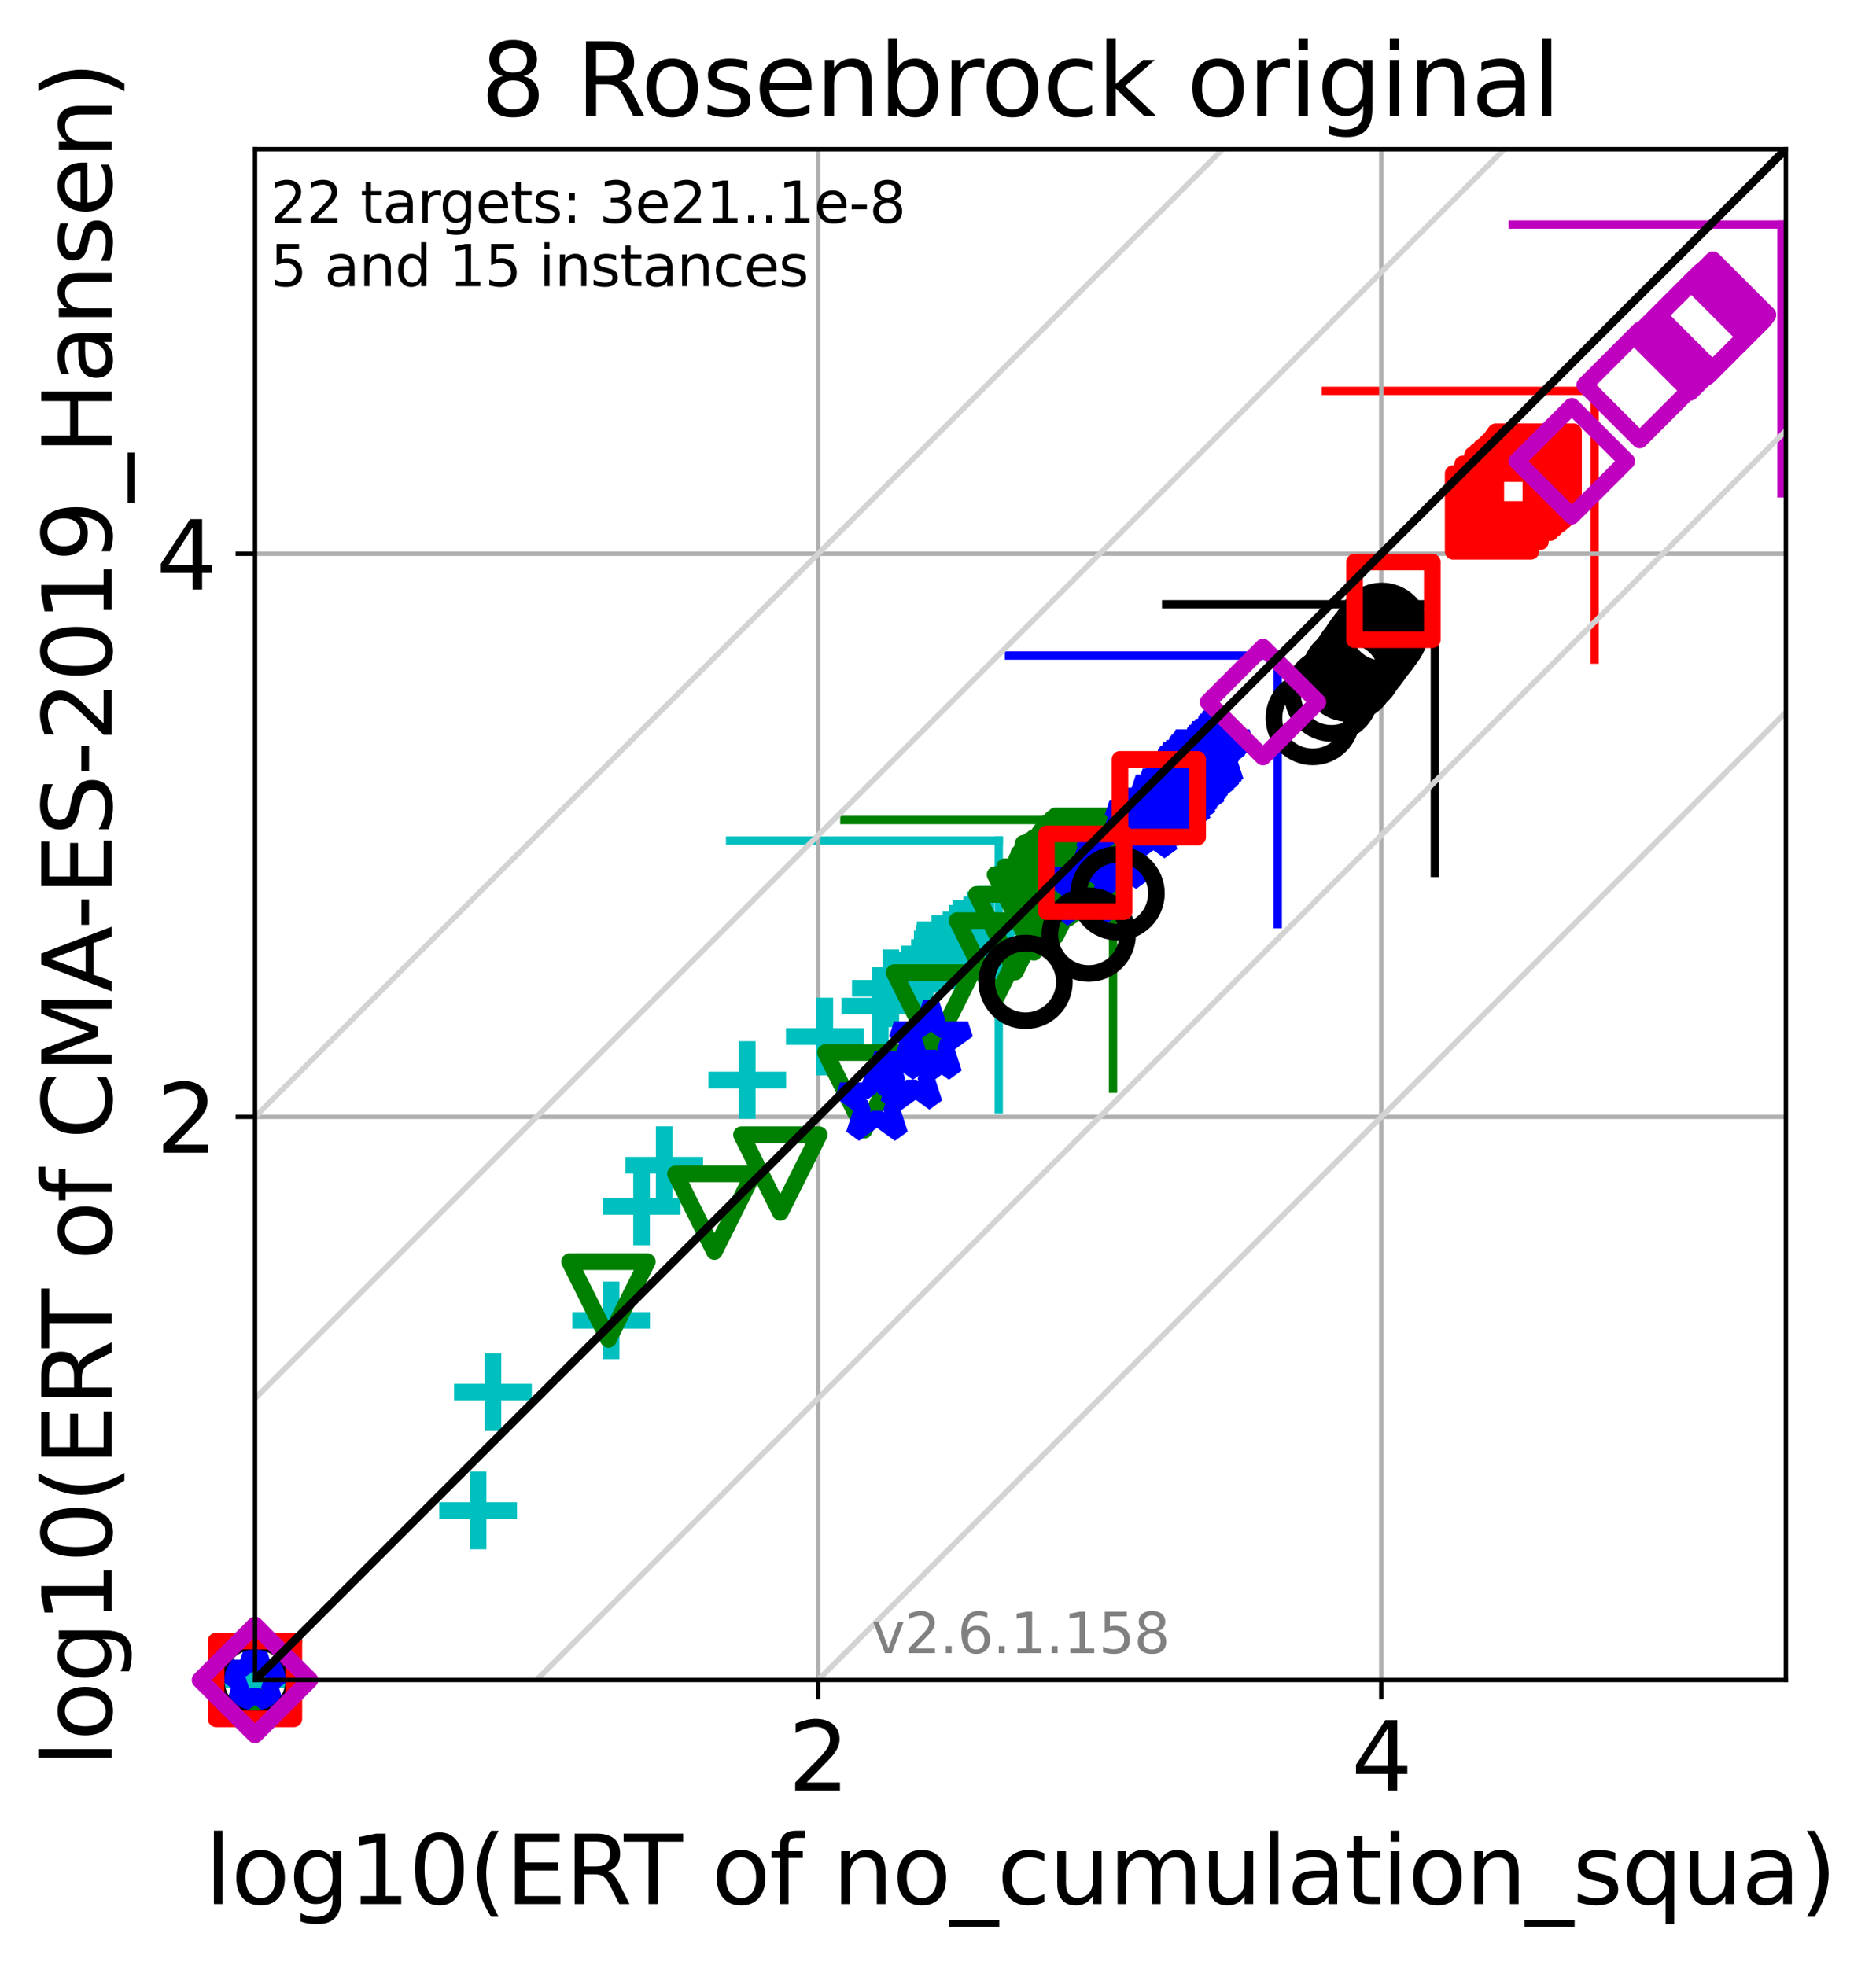 <?xml version="1.0" encoding="utf-8" standalone="no"?>
<!DOCTYPE svg PUBLIC "-//W3C//DTD SVG 1.1//EN"
  "http://www.w3.org/Graphics/SVG/1.1/DTD/svg11.dtd">
<svg xmlns:xlink="http://www.w3.org/1999/xlink" width="337.984pt" height="354.256pt" viewBox="0 0 337.984 354.256" xmlns="http://www.w3.org/2000/svg" version="1.1">
 <defs>
  <style type="text/css">*{stroke-linejoin: round; stroke-linecap: butt}</style>
 </defs>
 <g id="figure_1">
  <g id="patch_1">
   <path d="M 0 354.256 
L 337.984 354.256 
L 337.984 0 
L 0 0 
z
" style="fill: #ffffff"/>
  </g>
  <g id="axes_1">
   <g id="patch_2">
    <path d="M 45.942 302.677 
L 321.742 302.677 
L 321.742 26.877 
L 45.942 26.877 
z
" style="fill: #ffffff"/>
   </g>
   <g id="line2d_1">
    <path d="M 179.939 199.845 
L 179.939 151.438 
" clip-path="url(#pef52c80987)" style="fill: none; stroke: #00bfbf; stroke-width: 1.5; stroke-linecap: square"/>
   </g>
   <g id="line2d_2">
    <path d="M 131.532 151.438 
L 179.939 151.438 
" clip-path="url(#pef52c80987)" style="fill: none; stroke: #00bfbf; stroke-width: 1.5; stroke-linecap: square"/>
   </g>
   <g id="line2d_3">
    <path d="M 200.525 196.148 
L 200.525 147.741 
" clip-path="url(#pef52c80987)" style="fill: none; stroke: #008000; stroke-width: 1.5; stroke-linecap: square"/>
   </g>
   <g id="line2d_4">
    <path d="M 152.118 147.741 
L 200.525 147.741 
" clip-path="url(#pef52c80987)" style="fill: none; stroke: #008000; stroke-width: 1.5; stroke-linecap: square"/>
   </g>
   <g id="line2d_5">
    <path d="M 230.2 166.515 
L 230.2 118.108 
" clip-path="url(#pef52c80987)" style="fill: none; stroke: #0000ff; stroke-width: 1.5; stroke-linecap: square"/>
   </g>
   <g id="line2d_6">
    <path d="M 181.793 118.108 
L 230.2 118.108 
" clip-path="url(#pef52c80987)" style="fill: none; stroke: #0000ff; stroke-width: 1.5; stroke-linecap: square"/>
   </g>
   <g id="line2d_7">
    <path d="M 258.505 157.272 
L 258.505 108.865 
" clip-path="url(#pef52c80987)" style="fill: none; stroke: #000000; stroke-width: 1.5; stroke-linecap: square"/>
   </g>
   <g id="line2d_8">
    <path d="M 210.097 108.865 
L 258.505 108.865 
" clip-path="url(#pef52c80987)" style="fill: none; stroke: #000000; stroke-width: 1.5; stroke-linecap: square"/>
   </g>
   <g id="line2d_9">
    <path d="M 287.282 118.836 
L 287.282 70.429 
" clip-path="url(#pef52c80987)" style="fill: none; stroke: #ff0000; stroke-width: 1.5; stroke-linecap: square"/>
   </g>
   <g id="line2d_10">
    <path d="M 238.875 70.429 
L 287.282 70.429 
" clip-path="url(#pef52c80987)" style="fill: none; stroke: #ff0000; stroke-width: 1.5; stroke-linecap: square"/>
   </g>
   <g id="line2d_11">
    <path d="M 320.951 88.871 
L 320.951 40.464 
" clip-path="url(#pef52c80987)" style="fill: none; stroke: #bf00bf; stroke-width: 1.5; stroke-linecap: square"/>
   </g>
   <g id="line2d_12">
    <path d="M 272.544 40.464 
L 320.951 40.464 
" clip-path="url(#pef52c80987)" style="fill: none; stroke: #bf00bf; stroke-width: 1.5; stroke-linecap: square"/>
   </g>
   <g id="matplotlib.axis_1">
    <g id="xtick_1">
     <g id="line2d_13">
      <path d="M 147.398 302.677 
L 147.398 26.877 
" clip-path="url(#pef52c80987)" style="fill: none; stroke: #b0b0b0; stroke-width: 0.8; stroke-linecap: square"/>
     </g>
     <g id="line2d_14">
      <defs>
       <path id="m6e27b602db" d="M 0 0 
L 0 3.5 
" style="stroke: #000000; stroke-width: 0.8"/>
      </defs>
      <g>
       <use xlink:href="#m6e27b602db" x="147.398" y="302.677" style="stroke: #000000; stroke-width: 0.8"/>
      </g>
     </g>
     <g id="text_1">
      <!-- 2 -->
      <g transform="translate(141.99 322.595)scale(0.17 -0.17)">
       <defs>
        <path id="DejaVuSans-32" d="M 1228 531 
L 3431 531 
L 3431 0 
L 469 0 
L 469 531 
Q 828 903 1448 1529 
Q 2069 2156 2228 2338 
Q 2531 2678 2651 2914 
Q 2772 3150 2772 3378 
Q 2772 3750 2511 3984 
Q 2250 4219 1831 4219 
Q 1534 4219 1204 4116 
Q 875 4013 500 3803 
L 500 4441 
Q 881 4594 1212 4672 
Q 1544 4750 1819 4750 
Q 2544 4750 2975 4387 
Q 3406 4025 3406 3419 
Q 3406 3131 3298 2873 
Q 3191 2616 2906 2266 
Q 2828 2175 2409 1742 
Q 1991 1309 1228 531 
z
" transform="scale(0.016)"/>
       </defs>
       <use xlink:href="#DejaVuSans-32"/>
      </g>
     </g>
    </g>
    <g id="xtick_2">
     <g id="line2d_15">
      <path d="M 248.855 302.677 
L 248.855 26.877 
" clip-path="url(#pef52c80987)" style="fill: none; stroke: #b0b0b0; stroke-width: 0.8; stroke-linecap: square"/>
     </g>
     <g id="line2d_16">
      <g>
       <use xlink:href="#m6e27b602db" x="248.855" y="302.677" style="stroke: #000000; stroke-width: 0.8"/>
      </g>
     </g>
     <g id="text_2">
      <!-- 4 -->
      <g transform="translate(243.447 322.595)scale(0.17 -0.17)">
       <defs>
        <path id="DejaVuSans-34" d="M 2419 4116 
L 825 1625 
L 2419 1625 
L 2419 4116 
z
M 2253 4666 
L 3047 4666 
L 3047 1625 
L 3713 1625 
L 3713 1100 
L 3047 1100 
L 3047 0 
L 2419 0 
L 2419 1100 
L 313 1100 
L 313 1709 
L 2253 4666 
z
" transform="scale(0.016)"/>
       </defs>
       <use xlink:href="#DejaVuSans-34"/>
      </g>
     </g>
    </g>
    <g id="text_3">
     <!-- log10(ERT of no_cumulation_squa) -->
     <g transform="translate(36.899 343.047)scale(0.17 -0.17)">
      <defs>
       <path id="DejaVuSans-6c" d="M 603 4863 
L 1178 4863 
L 1178 0 
L 603 0 
L 603 4863 
z
" transform="scale(0.016)"/>
       <path id="DejaVuSans-6f" d="M 1959 3097 
Q 1497 3097 1228 2736 
Q 959 2375 959 1747 
Q 959 1119 1226 758 
Q 1494 397 1959 397 
Q 2419 397 2687 759 
Q 2956 1122 2956 1747 
Q 2956 2369 2687 2733 
Q 2419 3097 1959 3097 
z
M 1959 3584 
Q 2709 3584 3137 3096 
Q 3566 2609 3566 1747 
Q 3566 888 3137 398 
Q 2709 -91 1959 -91 
Q 1206 -91 779 398 
Q 353 888 353 1747 
Q 353 2609 779 3096 
Q 1206 3584 1959 3584 
z
" transform="scale(0.016)"/>
       <path id="DejaVuSans-67" d="M 2906 1791 
Q 2906 2416 2648 2759 
Q 2391 3103 1925 3103 
Q 1463 3103 1205 2759 
Q 947 2416 947 1791 
Q 947 1169 1205 825 
Q 1463 481 1925 481 
Q 2391 481 2648 825 
Q 2906 1169 2906 1791 
z
M 3481 434 
Q 3481 -459 3084 -895 
Q 2688 -1331 1869 -1331 
Q 1566 -1331 1297 -1286 
Q 1028 -1241 775 -1147 
L 775 -588 
Q 1028 -725 1275 -790 
Q 1522 -856 1778 -856 
Q 2344 -856 2625 -561 
Q 2906 -266 2906 331 
L 2906 616 
Q 2728 306 2450 153 
Q 2172 0 1784 0 
Q 1141 0 747 490 
Q 353 981 353 1791 
Q 353 2603 747 3093 
Q 1141 3584 1784 3584 
Q 2172 3584 2450 3431 
Q 2728 3278 2906 2969 
L 2906 3500 
L 3481 3500 
L 3481 434 
z
" transform="scale(0.016)"/>
       <path id="DejaVuSans-31" d="M 794 531 
L 1825 531 
L 1825 4091 
L 703 3866 
L 703 4441 
L 1819 4666 
L 2450 4666 
L 2450 531 
L 3481 531 
L 3481 0 
L 794 0 
L 794 531 
z
" transform="scale(0.016)"/>
       <path id="DejaVuSans-30" d="M 2034 4250 
Q 1547 4250 1301 3770 
Q 1056 3291 1056 2328 
Q 1056 1369 1301 889 
Q 1547 409 2034 409 
Q 2525 409 2770 889 
Q 3016 1369 3016 2328 
Q 3016 3291 2770 3770 
Q 2525 4250 2034 4250 
z
M 2034 4750 
Q 2819 4750 3233 4129 
Q 3647 3509 3647 2328 
Q 3647 1150 3233 529 
Q 2819 -91 2034 -91 
Q 1250 -91 836 529 
Q 422 1150 422 2328 
Q 422 3509 836 4129 
Q 1250 4750 2034 4750 
z
" transform="scale(0.016)"/>
       <path id="DejaVuSans-28" d="M 1984 4856 
Q 1566 4138 1362 3434 
Q 1159 2731 1159 2009 
Q 1159 1288 1364 580 
Q 1569 -128 1984 -844 
L 1484 -844 
Q 1016 -109 783 600 
Q 550 1309 550 2009 
Q 550 2706 781 3412 
Q 1013 4119 1484 4856 
L 1984 4856 
z
" transform="scale(0.016)"/>
       <path id="DejaVuSans-45" d="M 628 4666 
L 3578 4666 
L 3578 4134 
L 1259 4134 
L 1259 2753 
L 3481 2753 
L 3481 2222 
L 1259 2222 
L 1259 531 
L 3634 531 
L 3634 0 
L 628 0 
L 628 4666 
z
" transform="scale(0.016)"/>
       <path id="DejaVuSans-52" d="M 2841 2188 
Q 3044 2119 3236 1894 
Q 3428 1669 3622 1275 
L 4263 0 
L 3584 0 
L 2988 1197 
Q 2756 1666 2539 1819 
Q 2322 1972 1947 1972 
L 1259 1972 
L 1259 0 
L 628 0 
L 628 4666 
L 2053 4666 
Q 2853 4666 3247 4331 
Q 3641 3997 3641 3322 
Q 3641 2881 3436 2590 
Q 3231 2300 2841 2188 
z
M 1259 4147 
L 1259 2491 
L 2053 2491 
Q 2509 2491 2742 2702 
Q 2975 2913 2975 3322 
Q 2975 3731 2742 3939 
Q 2509 4147 2053 4147 
L 1259 4147 
z
" transform="scale(0.016)"/>
       <path id="DejaVuSans-54" d="M -19 4666 
L 3928 4666 
L 3928 4134 
L 2272 4134 
L 2272 0 
L 1638 0 
L 1638 4134 
L -19 4134 
L -19 4666 
z
" transform="scale(0.016)"/>
       <path id="DejaVuSans-20" transform="scale(0.016)"/>
       <path id="DejaVuSans-66" d="M 2375 4863 
L 2375 4384 
L 1825 4384 
Q 1516 4384 1395 4259 
Q 1275 4134 1275 3809 
L 1275 3500 
L 2222 3500 
L 2222 3053 
L 1275 3053 
L 1275 0 
L 697 0 
L 697 3053 
L 147 3053 
L 147 3500 
L 697 3500 
L 697 3744 
Q 697 4328 969 4595 
Q 1241 4863 1831 4863 
L 2375 4863 
z
" transform="scale(0.016)"/>
       <path id="DejaVuSans-6e" d="M 3513 2113 
L 3513 0 
L 2938 0 
L 2938 2094 
Q 2938 2591 2744 2837 
Q 2550 3084 2163 3084 
Q 1697 3084 1428 2787 
Q 1159 2491 1159 1978 
L 1159 0 
L 581 0 
L 581 3500 
L 1159 3500 
L 1159 2956 
Q 1366 3272 1645 3428 
Q 1925 3584 2291 3584 
Q 2894 3584 3203 3211 
Q 3513 2838 3513 2113 
z
" transform="scale(0.016)"/>
       <path id="DejaVuSans-5f" d="M 3263 -1063 
L 3263 -1509 
L -63 -1509 
L -63 -1063 
L 3263 -1063 
z
" transform="scale(0.016)"/>
       <path id="DejaVuSans-63" d="M 3122 3366 
L 3122 2828 
Q 2878 2963 2633 3030 
Q 2388 3097 2138 3097 
Q 1578 3097 1268 2742 
Q 959 2388 959 1747 
Q 959 1106 1268 751 
Q 1578 397 2138 397 
Q 2388 397 2633 464 
Q 2878 531 3122 666 
L 3122 134 
Q 2881 22 2623 -34 
Q 2366 -91 2075 -91 
Q 1284 -91 818 406 
Q 353 903 353 1747 
Q 353 2603 823 3093 
Q 1294 3584 2113 3584 
Q 2378 3584 2631 3529 
Q 2884 3475 3122 3366 
z
" transform="scale(0.016)"/>
       <path id="DejaVuSans-75" d="M 544 1381 
L 544 3500 
L 1119 3500 
L 1119 1403 
Q 1119 906 1312 657 
Q 1506 409 1894 409 
Q 2359 409 2629 706 
Q 2900 1003 2900 1516 
L 2900 3500 
L 3475 3500 
L 3475 0 
L 2900 0 
L 2900 538 
Q 2691 219 2414 64 
Q 2138 -91 1772 -91 
Q 1169 -91 856 284 
Q 544 659 544 1381 
z
M 1991 3584 
L 1991 3584 
z
" transform="scale(0.016)"/>
       <path id="DejaVuSans-6d" d="M 3328 2828 
Q 3544 3216 3844 3400 
Q 4144 3584 4550 3584 
Q 5097 3584 5394 3201 
Q 5691 2819 5691 2113 
L 5691 0 
L 5113 0 
L 5113 2094 
Q 5113 2597 4934 2840 
Q 4756 3084 4391 3084 
Q 3944 3084 3684 2787 
Q 3425 2491 3425 1978 
L 3425 0 
L 2847 0 
L 2847 2094 
Q 2847 2600 2669 2842 
Q 2491 3084 2119 3084 
Q 1678 3084 1418 2786 
Q 1159 2488 1159 1978 
L 1159 0 
L 581 0 
L 581 3500 
L 1159 3500 
L 1159 2956 
Q 1356 3278 1631 3431 
Q 1906 3584 2284 3584 
Q 2666 3584 2933 3390 
Q 3200 3197 3328 2828 
z
" transform="scale(0.016)"/>
       <path id="DejaVuSans-61" d="M 2194 1759 
Q 1497 1759 1228 1600 
Q 959 1441 959 1056 
Q 959 750 1161 570 
Q 1363 391 1709 391 
Q 2188 391 2477 730 
Q 2766 1069 2766 1631 
L 2766 1759 
L 2194 1759 
z
M 3341 1997 
L 3341 0 
L 2766 0 
L 2766 531 
Q 2569 213 2275 61 
Q 1981 -91 1556 -91 
Q 1019 -91 701 211 
Q 384 513 384 1019 
Q 384 1609 779 1909 
Q 1175 2209 1959 2209 
L 2766 2209 
L 2766 2266 
Q 2766 2663 2505 2880 
Q 2244 3097 1772 3097 
Q 1472 3097 1187 3025 
Q 903 2953 641 2809 
L 641 3341 
Q 956 3463 1253 3523 
Q 1550 3584 1831 3584 
Q 2591 3584 2966 3190 
Q 3341 2797 3341 1997 
z
" transform="scale(0.016)"/>
       <path id="DejaVuSans-74" d="M 1172 4494 
L 1172 3500 
L 2356 3500 
L 2356 3053 
L 1172 3053 
L 1172 1153 
Q 1172 725 1289 603 
Q 1406 481 1766 481 
L 2356 481 
L 2356 0 
L 1766 0 
Q 1100 0 847 248 
Q 594 497 594 1153 
L 594 3053 
L 172 3053 
L 172 3500 
L 594 3500 
L 594 4494 
L 1172 4494 
z
" transform="scale(0.016)"/>
       <path id="DejaVuSans-69" d="M 603 3500 
L 1178 3500 
L 1178 0 
L 603 0 
L 603 3500 
z
M 603 4863 
L 1178 4863 
L 1178 4134 
L 603 4134 
L 603 4863 
z
" transform="scale(0.016)"/>
       <path id="DejaVuSans-73" d="M 2834 3397 
L 2834 2853 
Q 2591 2978 2328 3040 
Q 2066 3103 1784 3103 
Q 1356 3103 1142 2972 
Q 928 2841 928 2578 
Q 928 2378 1081 2264 
Q 1234 2150 1697 2047 
L 1894 2003 
Q 2506 1872 2764 1633 
Q 3022 1394 3022 966 
Q 3022 478 2636 193 
Q 2250 -91 1575 -91 
Q 1294 -91 989 -36 
Q 684 19 347 128 
L 347 722 
Q 666 556 975 473 
Q 1284 391 1588 391 
Q 1994 391 2212 530 
Q 2431 669 2431 922 
Q 2431 1156 2273 1281 
Q 2116 1406 1581 1522 
L 1381 1569 
Q 847 1681 609 1914 
Q 372 2147 372 2553 
Q 372 3047 722 3315 
Q 1072 3584 1716 3584 
Q 2034 3584 2315 3537 
Q 2597 3491 2834 3397 
z
" transform="scale(0.016)"/>
       <path id="DejaVuSans-71" d="M 947 1747 
Q 947 1113 1208 752 
Q 1469 391 1925 391 
Q 2381 391 2643 752 
Q 2906 1113 2906 1747 
Q 2906 2381 2643 2742 
Q 2381 3103 1925 3103 
Q 1469 3103 1208 2742 
Q 947 2381 947 1747 
z
M 2906 525 
Q 2725 213 2448 61 
Q 2172 -91 1784 -91 
Q 1150 -91 751 415 
Q 353 922 353 1747 
Q 353 2572 751 3078 
Q 1150 3584 1784 3584 
Q 2172 3584 2448 3432 
Q 2725 3281 2906 2969 
L 2906 3500 
L 3481 3500 
L 3481 -1331 
L 2906 -1331 
L 2906 525 
z
" transform="scale(0.016)"/>
       <path id="DejaVuSans-29" d="M 513 4856 
L 1013 4856 
Q 1481 4119 1714 3412 
Q 1947 2706 1947 2009 
Q 1947 1309 1714 600 
Q 1481 -109 1013 -844 
L 513 -844 
Q 928 -128 1133 580 
Q 1338 1288 1338 2009 
Q 1338 2731 1133 3434 
Q 928 4138 513 4856 
z
" transform="scale(0.016)"/>
      </defs>
      <use xlink:href="#DejaVuSans-6c"/>
      <use xlink:href="#DejaVuSans-6f" x="27.783"/>
      <use xlink:href="#DejaVuSans-67" x="88.965"/>
      <use xlink:href="#DejaVuSans-31" x="152.441"/>
      <use xlink:href="#DejaVuSans-30" x="216.064"/>
      <use xlink:href="#DejaVuSans-28" x="279.688"/>
      <use xlink:href="#DejaVuSans-45" x="318.701"/>
      <use xlink:href="#DejaVuSans-52" x="381.885"/>
      <use xlink:href="#DejaVuSans-54" x="444.117"/>
      <use xlink:href="#DejaVuSans-20" x="505.201"/>
      <use xlink:href="#DejaVuSans-6f" x="536.988"/>
      <use xlink:href="#DejaVuSans-66" x="598.17"/>
      <use xlink:href="#DejaVuSans-20" x="633.375"/>
      <use xlink:href="#DejaVuSans-6e" x="665.162"/>
      <use xlink:href="#DejaVuSans-6f" x="728.541"/>
      <use xlink:href="#DejaVuSans-5f" x="789.723"/>
      <use xlink:href="#DejaVuSans-63" x="839.723"/>
      <use xlink:href="#DejaVuSans-75" x="894.703"/>
      <use xlink:href="#DejaVuSans-6d" x="958.082"/>
      <use xlink:href="#DejaVuSans-75" x="1055.494"/>
      <use xlink:href="#DejaVuSans-6c" x="1118.873"/>
      <use xlink:href="#DejaVuSans-61" x="1146.656"/>
      <use xlink:href="#DejaVuSans-74" x="1207.936"/>
      <use xlink:href="#DejaVuSans-69" x="1247.145"/>
      <use xlink:href="#DejaVuSans-6f" x="1274.928"/>
      <use xlink:href="#DejaVuSans-6e" x="1336.109"/>
      <use xlink:href="#DejaVuSans-5f" x="1399.488"/>
      <use xlink:href="#DejaVuSans-73" x="1449.488"/>
      <use xlink:href="#DejaVuSans-71" x="1501.588"/>
      <use xlink:href="#DejaVuSans-75" x="1565.064"/>
      <use xlink:href="#DejaVuSans-61" x="1628.443"/>
      <use xlink:href="#DejaVuSans-29" x="1689.723"/>
     </g>
    </g>
   </g>
   <g id="matplotlib.axis_2">
    <g id="ytick_1">
     <g id="line2d_17">
      <path d="M 45.942 201.221 
L 321.742 201.221 
" clip-path="url(#pef52c80987)" style="fill: none; stroke: #b0b0b0; stroke-width: 0.8; stroke-linecap: square"/>
     </g>
     <g id="line2d_18">
      <defs>
       <path id="m10f1633d55" d="M 0 0 
L -3.5 0 
" style="stroke: #000000; stroke-width: 0.8"/>
      </defs>
      <g>
       <use xlink:href="#m10f1633d55" x="45.942" y="201.221" style="stroke: #000000; stroke-width: 0.8"/>
      </g>
     </g>
     <g id="text_4">
      <!-- 2 -->
      <g transform="translate(28.126 207.679)scale(0.17 -0.17)">
       <use xlink:href="#DejaVuSans-32"/>
      </g>
     </g>
    </g>
    <g id="ytick_2">
     <g id="line2d_19">
      <path d="M 45.942 99.764 
L 321.742 99.764 
" clip-path="url(#pef52c80987)" style="fill: none; stroke: #b0b0b0; stroke-width: 0.8; stroke-linecap: square"/>
     </g>
     <g id="line2d_20">
      <g>
       <use xlink:href="#m10f1633d55" x="45.942" y="99.764" style="stroke: #000000; stroke-width: 0.8"/>
      </g>
     </g>
     <g id="text_5">
      <!-- 4 -->
      <g transform="translate(28.126 106.223)scale(0.17 -0.17)">
       <use xlink:href="#DejaVuSans-34"/>
      </g>
     </g>
    </g>
    <g id="text_6">
     <!-- log10(ERT of CMA-ES-2019_Hansen) -->
     <g transform="translate(20.117 318.342)rotate(-90)scale(0.17 -0.17)">
      <defs>
       <path id="DejaVuSans-43" d="M 4122 4306 
L 4122 3641 
Q 3803 3938 3442 4084 
Q 3081 4231 2675 4231 
Q 1875 4231 1450 3742 
Q 1025 3253 1025 2328 
Q 1025 1406 1450 917 
Q 1875 428 2675 428 
Q 3081 428 3442 575 
Q 3803 722 4122 1019 
L 4122 359 
Q 3791 134 3420 21 
Q 3050 -91 2638 -91 
Q 1578 -91 968 557 
Q 359 1206 359 2328 
Q 359 3453 968 4101 
Q 1578 4750 2638 4750 
Q 3056 4750 3426 4639 
Q 3797 4528 4122 4306 
z
" transform="scale(0.016)"/>
       <path id="DejaVuSans-4d" d="M 628 4666 
L 1569 4666 
L 2759 1491 
L 3956 4666 
L 4897 4666 
L 4897 0 
L 4281 0 
L 4281 4097 
L 3078 897 
L 2444 897 
L 1241 4097 
L 1241 0 
L 628 0 
L 628 4666 
z
" transform="scale(0.016)"/>
       <path id="DejaVuSans-41" d="M 2188 4044 
L 1331 1722 
L 3047 1722 
L 2188 4044 
z
M 1831 4666 
L 2547 4666 
L 4325 0 
L 3669 0 
L 3244 1197 
L 1141 1197 
L 716 0 
L 50 0 
L 1831 4666 
z
" transform="scale(0.016)"/>
       <path id="DejaVuSans-2d" d="M 313 2009 
L 1997 2009 
L 1997 1497 
L 313 1497 
L 313 2009 
z
" transform="scale(0.016)"/>
       <path id="DejaVuSans-53" d="M 3425 4513 
L 3425 3897 
Q 3066 4069 2747 4153 
Q 2428 4238 2131 4238 
Q 1616 4238 1336 4038 
Q 1056 3838 1056 3469 
Q 1056 3159 1242 3001 
Q 1428 2844 1947 2747 
L 2328 2669 
Q 3034 2534 3370 2195 
Q 3706 1856 3706 1288 
Q 3706 609 3251 259 
Q 2797 -91 1919 -91 
Q 1588 -91 1214 -16 
Q 841 59 441 206 
L 441 856 
Q 825 641 1194 531 
Q 1563 422 1919 422 
Q 2459 422 2753 634 
Q 3047 847 3047 1241 
Q 3047 1584 2836 1778 
Q 2625 1972 2144 2069 
L 1759 2144 
Q 1053 2284 737 2584 
Q 422 2884 422 3419 
Q 422 4038 858 4394 
Q 1294 4750 2059 4750 
Q 2388 4750 2728 4690 
Q 3069 4631 3425 4513 
z
" transform="scale(0.016)"/>
       <path id="DejaVuSans-39" d="M 703 97 
L 703 672 
Q 941 559 1184 500 
Q 1428 441 1663 441 
Q 2288 441 2617 861 
Q 2947 1281 2994 2138 
Q 2813 1869 2534 1725 
Q 2256 1581 1919 1581 
Q 1219 1581 811 2004 
Q 403 2428 403 3163 
Q 403 3881 828 4315 
Q 1253 4750 1959 4750 
Q 2769 4750 3195 4129 
Q 3622 3509 3622 2328 
Q 3622 1225 3098 567 
Q 2575 -91 1691 -91 
Q 1453 -91 1209 -44 
Q 966 3 703 97 
z
M 1959 2075 
Q 2384 2075 2632 2365 
Q 2881 2656 2881 3163 
Q 2881 3666 2632 3958 
Q 2384 4250 1959 4250 
Q 1534 4250 1286 3958 
Q 1038 3666 1038 3163 
Q 1038 2656 1286 2365 
Q 1534 2075 1959 2075 
z
" transform="scale(0.016)"/>
       <path id="DejaVuSans-48" d="M 628 4666 
L 1259 4666 
L 1259 2753 
L 3553 2753 
L 3553 4666 
L 4184 4666 
L 4184 0 
L 3553 0 
L 3553 2222 
L 1259 2222 
L 1259 0 
L 628 0 
L 628 4666 
z
" transform="scale(0.016)"/>
       <path id="DejaVuSans-65" d="M 3597 1894 
L 3597 1613 
L 953 1613 
Q 991 1019 1311 708 
Q 1631 397 2203 397 
Q 2534 397 2845 478 
Q 3156 559 3463 722 
L 3463 178 
Q 3153 47 2828 -22 
Q 2503 -91 2169 -91 
Q 1331 -91 842 396 
Q 353 884 353 1716 
Q 353 2575 817 3079 
Q 1281 3584 2069 3584 
Q 2775 3584 3186 3129 
Q 3597 2675 3597 1894 
z
M 3022 2063 
Q 3016 2534 2758 2815 
Q 2500 3097 2075 3097 
Q 1594 3097 1305 2825 
Q 1016 2553 972 2059 
L 3022 2063 
z
" transform="scale(0.016)"/>
      </defs>
      <use xlink:href="#DejaVuSans-6c"/>
      <use xlink:href="#DejaVuSans-6f" x="27.783"/>
      <use xlink:href="#DejaVuSans-67" x="88.965"/>
      <use xlink:href="#DejaVuSans-31" x="152.441"/>
      <use xlink:href="#DejaVuSans-30" x="216.064"/>
      <use xlink:href="#DejaVuSans-28" x="279.688"/>
      <use xlink:href="#DejaVuSans-45" x="318.701"/>
      <use xlink:href="#DejaVuSans-52" x="381.885"/>
      <use xlink:href="#DejaVuSans-54" x="444.117"/>
      <use xlink:href="#DejaVuSans-20" x="505.201"/>
      <use xlink:href="#DejaVuSans-6f" x="536.988"/>
      <use xlink:href="#DejaVuSans-66" x="598.17"/>
      <use xlink:href="#DejaVuSans-20" x="633.375"/>
      <use xlink:href="#DejaVuSans-43" x="665.162"/>
      <use xlink:href="#DejaVuSans-4d" x="734.986"/>
      <use xlink:href="#DejaVuSans-41" x="821.266"/>
      <use xlink:href="#DejaVuSans-2d" x="887.424"/>
      <use xlink:href="#DejaVuSans-45" x="923.508"/>
      <use xlink:href="#DejaVuSans-53" x="986.691"/>
      <use xlink:href="#DejaVuSans-2d" x="1050.168"/>
      <use xlink:href="#DejaVuSans-32" x="1086.252"/>
      <use xlink:href="#DejaVuSans-30" x="1149.875"/>
      <use xlink:href="#DejaVuSans-31" x="1213.498"/>
      <use xlink:href="#DejaVuSans-39" x="1277.121"/>
      <use xlink:href="#DejaVuSans-5f" x="1340.744"/>
      <use xlink:href="#DejaVuSans-48" x="1390.744"/>
      <use xlink:href="#DejaVuSans-61" x="1465.939"/>
      <use xlink:href="#DejaVuSans-6e" x="1527.219"/>
      <use xlink:href="#DejaVuSans-73" x="1590.598"/>
      <use xlink:href="#DejaVuSans-65" x="1642.697"/>
      <use xlink:href="#DejaVuSans-6e" x="1704.221"/>
      <use xlink:href="#DejaVuSans-29" x="1767.6"/>
     </g>
    </g>
   </g>
   <g id="line2d_21">
    <defs>
     <path id="m8b498d778e" d="M -7 0 
L 7 0 
M 0 7 
L 0 -7 
" style="stroke: #00bfbf; stroke-width: 3"/>
    </defs>
    <g>
     <use xlink:href="#m8b498d778e" x="45.942" y="302.677" style="fill-opacity: 0; stroke: #00bfbf; stroke-width: 3"/>
     <use xlink:href="#m8b498d778e" x="86.139" y="272.136" style="fill-opacity: 0; stroke: #00bfbf; stroke-width: 3"/>
     <use xlink:href="#m8b498d778e" x="88.812" y="250.804" style="fill-opacity: 0; stroke: #00bfbf; stroke-width: 3"/>
     <use xlink:href="#m8b498d778e" x="110.104" y="237.886" style="fill-opacity: 0; stroke: #00bfbf; stroke-width: 3"/>
     <use xlink:href="#m8b498d778e" x="115.587" y="217.36" style="fill-opacity: 0; stroke: #00bfbf; stroke-width: 3"/>
     <use xlink:href="#m8b498d778e" x="119.666" y="209.934" style="fill-opacity: 0; stroke: #00bfbf; stroke-width: 3"/>
     <use xlink:href="#m8b498d778e" x="134.624" y="194.587" style="fill-opacity: 0; stroke: #00bfbf; stroke-width: 3"/>
     <use xlink:href="#m8b498d778e" x="148.599" y="186.75" style="fill-opacity: 0; stroke: #00bfbf; stroke-width: 3"/>
     <use xlink:href="#m8b498d778e" x="158.617" y="181.27" style="fill-opacity: 0; stroke: #00bfbf; stroke-width: 3"/>
     <use xlink:href="#m8b498d778e" x="160.494" y="178.065" style="fill-opacity: 0; stroke: #00bfbf; stroke-width: 3"/>
     <use xlink:href="#m8b498d778e" x="165.652" y="176.21" style="fill-opacity: 0; stroke: #00bfbf; stroke-width: 3"/>
     <use xlink:href="#m8b498d778e" x="166.147" y="174.669" style="fill-opacity: 0; stroke: #00bfbf; stroke-width: 3"/>
     <use xlink:href="#m8b498d778e" x="166.557" y="173.638" style="fill-opacity: 0; stroke: #00bfbf; stroke-width: 3"/>
     <use xlink:href="#m8b498d778e" x="166.668" y="173.004" style="fill-opacity: 0; stroke: #00bfbf; stroke-width: 3"/>
     <use xlink:href="#m8b498d778e" x="169.313" y="171.879" style="fill-opacity: 0; stroke: #00bfbf; stroke-width: 3"/>
     <use xlink:href="#m8b498d778e" x="171.336" y="171.211" style="fill-opacity: 0; stroke: #00bfbf; stroke-width: 3"/>
     <use xlink:href="#m8b498d778e" x="172.452" y="170.049" style="fill-opacity: 0; stroke: #00bfbf; stroke-width: 3"/>
     <use xlink:href="#m8b498d778e" x="173.147" y="169.178" style="fill-opacity: 0; stroke: #00bfbf; stroke-width: 3"/>
     <use xlink:href="#m8b498d778e" x="175.048" y="168.529" style="fill-opacity: 0; stroke: #00bfbf; stroke-width: 3"/>
     <use xlink:href="#m8b498d778e" x="175.68" y="167.622" style="fill-opacity: 0; stroke: #00bfbf; stroke-width: 3"/>
     <use xlink:href="#m8b498d778e" x="177.132" y="167.023" style="fill-opacity: 0; stroke: #00bfbf; stroke-width: 3"/>
     <use xlink:href="#m8b498d778e" x="177.618" y="166.623" style="fill-opacity: 0; stroke: #00bfbf; stroke-width: 3"/>
    </g>
   </g>
   <g id="line2d_22">
    <defs>
     <path id="m6ab1d5e514" d="M -0 7 
L 7 -7 
L -7 -7 
z
" style="stroke: #008000; stroke-width: 3; stroke-linejoin: miter"/>
    </defs>
    <g>
     <use xlink:href="#m6ab1d5e514" x="45.942" y="302.677" style="fill-opacity: 0; stroke: #008000; stroke-width: 3; stroke-linejoin: miter"/>
     <use xlink:href="#m6ab1d5e514" x="109.62" y="234.313" style="fill-opacity: 0; stroke: #008000; stroke-width: 3; stroke-linejoin: miter"/>
     <use xlink:href="#m6ab1d5e514" x="128.702" y="218.489" style="fill-opacity: 0; stroke: #008000; stroke-width: 3; stroke-linejoin: miter"/>
     <use xlink:href="#m6ab1d5e514" x="140.585" y="211.446" style="fill-opacity: 0; stroke: #008000; stroke-width: 3; stroke-linejoin: miter"/>
     <use xlink:href="#m6ab1d5e514" x="155.706" y="196.636" style="fill-opacity: 0; stroke: #008000; stroke-width: 3; stroke-linejoin: miter"/>
     <use xlink:href="#m6ab1d5e514" x="168.091" y="182.235" style="fill-opacity: 0; stroke: #008000; stroke-width: 3; stroke-linejoin: miter"/>
     <use xlink:href="#m6ab1d5e514" x="179.42" y="172.862" style="fill-opacity: 0; stroke: #008000; stroke-width: 3; stroke-linejoin: miter"/>
     <use xlink:href="#m6ab1d5e514" x="182.918" y="168.14" style="fill-opacity: 0; stroke: #008000; stroke-width: 3; stroke-linejoin: miter"/>
     <use xlink:href="#m6ab1d5e514" x="186.27" y="164.579" style="fill-opacity: 0; stroke: #008000; stroke-width: 3; stroke-linejoin: miter"/>
     <use xlink:href="#m6ab1d5e514" x="187.997" y="163.164" style="fill-opacity: 0; stroke: #008000; stroke-width: 3; stroke-linejoin: miter"/>
     <use xlink:href="#m6ab1d5e514" x="190.193" y="161.663" style="fill-opacity: 0; stroke: #008000; stroke-width: 3; stroke-linejoin: miter"/>
     <use xlink:href="#m6ab1d5e514" x="190.569" y="160.711" style="fill-opacity: 0; stroke: #008000; stroke-width: 3; stroke-linejoin: miter"/>
     <use xlink:href="#m6ab1d5e514" x="191.211" y="159.52" style="fill-opacity: 0; stroke: #008000; stroke-width: 3; stroke-linejoin: miter"/>
     <use xlink:href="#m6ab1d5e514" x="191.35" y="158.935" style="fill-opacity: 0; stroke: #008000; stroke-width: 3; stroke-linejoin: miter"/>
     <use xlink:href="#m6ab1d5e514" x="192.454" y="158.447" style="fill-opacity: 0; stroke: #008000; stroke-width: 3; stroke-linejoin: miter"/>
     <use xlink:href="#m6ab1d5e514" x="193.189" y="157.951" style="fill-opacity: 0; stroke: #008000; stroke-width: 3; stroke-linejoin: miter"/>
     <use xlink:href="#m6ab1d5e514" x="194.286" y="156.984" style="fill-opacity: 0; stroke: #008000; stroke-width: 3; stroke-linejoin: miter"/>
     <use xlink:href="#m6ab1d5e514" x="194.619" y="156.535" style="fill-opacity: 0; stroke: #008000; stroke-width: 3; stroke-linejoin: miter"/>
     <use xlink:href="#m6ab1d5e514" x="195.205" y="155.53" style="fill-opacity: 0; stroke: #008000; stroke-width: 3; stroke-linejoin: miter"/>
     <use xlink:href="#m6ab1d5e514" x="195.791" y="155.133" style="fill-opacity: 0; stroke: #008000; stroke-width: 3; stroke-linejoin: miter"/>
     <use xlink:href="#m6ab1d5e514" x="196.552" y="154.449" style="fill-opacity: 0; stroke: #008000; stroke-width: 3; stroke-linejoin: miter"/>
     <use xlink:href="#m6ab1d5e514" x="197.172" y="153.971" style="fill-opacity: 0; stroke: #008000; stroke-width: 3; stroke-linejoin: miter"/>
    </g>
   </g>
   <g id="line2d_23">
    <defs>
     <path id="ma6836b58dc" d="M 0 -7 
L -1.572 -2.163 
L -6.657 -2.163 
L -2.543 0.826 
L -4.114 5.663 
L -0 2.674 
L 4.114 5.663 
L 2.543 0.826 
L 6.657 -2.163 
L 1.572 -2.163 
z
" style="stroke: #0000ff; stroke-width: 3; stroke-linejoin: bevel"/>
    </defs>
    <g>
     <use xlink:href="#ma6836b58dc" x="45.942" y="302.677" style="fill-opacity: 0; stroke: #0000ff; stroke-width: 3; stroke-linejoin: bevel"/>
     <use xlink:href="#ma6836b58dc" x="158" y="198.671" style="fill-opacity: 0; stroke: #0000ff; stroke-width: 3; stroke-linejoin: bevel"/>
     <use xlink:href="#ma6836b58dc" x="164.201" y="193.055" style="fill-opacity: 0; stroke: #0000ff; stroke-width: 3; stroke-linejoin: bevel"/>
     <use xlink:href="#ma6836b58dc" x="167.726" y="187.667" style="fill-opacity: 0; stroke: #0000ff; stroke-width: 3; stroke-linejoin: bevel"/>
     <use xlink:href="#ma6836b58dc" x="195.564" y="159.913" style="fill-opacity: 0; stroke: #0000ff; stroke-width: 3; stroke-linejoin: bevel"/>
     <use xlink:href="#ma6836b58dc" x="201.446" y="153.289" style="fill-opacity: 0; stroke: #0000ff; stroke-width: 3; stroke-linejoin: bevel"/>
     <use xlink:href="#ma6836b58dc" x="206.569" y="147.767" style="fill-opacity: 0; stroke: #0000ff; stroke-width: 3; stroke-linejoin: bevel"/>
     <use xlink:href="#ma6836b58dc" x="208.885" y="145.564" style="fill-opacity: 0; stroke: #0000ff; stroke-width: 3; stroke-linejoin: bevel"/>
     <use xlink:href="#ma6836b58dc" x="211.303" y="143.195" style="fill-opacity: 0; stroke: #0000ff; stroke-width: 3; stroke-linejoin: bevel"/>
     <use xlink:href="#ma6836b58dc" x="212.523" y="142.124" style="fill-opacity: 0; stroke: #0000ff; stroke-width: 3; stroke-linejoin: bevel"/>
     <use xlink:href="#ma6836b58dc" x="213.42" y="141.034" style="fill-opacity: 0; stroke: #0000ff; stroke-width: 3; stroke-linejoin: bevel"/>
     <use xlink:href="#ma6836b58dc" x="213.76" y="140.403" style="fill-opacity: 0; stroke: #0000ff; stroke-width: 3; stroke-linejoin: bevel"/>
     <use xlink:href="#ma6836b58dc" x="214.357" y="139.489" style="fill-opacity: 0; stroke: #0000ff; stroke-width: 3; stroke-linejoin: bevel"/>
     <use xlink:href="#ma6836b58dc" x="215.058" y="139.137" style="fill-opacity: 0; stroke: #0000ff; stroke-width: 3; stroke-linejoin: bevel"/>
     <use xlink:href="#ma6836b58dc" x="215.385" y="138.486" style="fill-opacity: 0; stroke: #0000ff; stroke-width: 3; stroke-linejoin: bevel"/>
     <use xlink:href="#ma6836b58dc" x="215.671" y="138.04" style="fill-opacity: 0; stroke: #0000ff; stroke-width: 3; stroke-linejoin: bevel"/>
     <use xlink:href="#ma6836b58dc" x="216.226" y="137.374" style="fill-opacity: 0; stroke: #0000ff; stroke-width: 3; stroke-linejoin: bevel"/>
     <use xlink:href="#ma6836b58dc" x="216.794" y="136.984" style="fill-opacity: 0; stroke: #0000ff; stroke-width: 3; stroke-linejoin: bevel"/>
     <use xlink:href="#ma6836b58dc" x="217.44" y="136.335" style="fill-opacity: 0; stroke: #0000ff; stroke-width: 3; stroke-linejoin: bevel"/>
     <use xlink:href="#ma6836b58dc" x="217.697" y="136.037" style="fill-opacity: 0; stroke: #0000ff; stroke-width: 3; stroke-linejoin: bevel"/>
     <use xlink:href="#ma6836b58dc" x="218.133" y="135.507" style="fill-opacity: 0; stroke: #0000ff; stroke-width: 3; stroke-linejoin: bevel"/>
     <use xlink:href="#ma6836b58dc" x="218.47" y="135.06" style="fill-opacity: 0; stroke: #0000ff; stroke-width: 3; stroke-linejoin: bevel"/>
    </g>
   </g>
   <g id="line2d_24">
    <defs>
     <path id="m03e781b74a" d="M 0 7 
C 1.856 7 3.637 6.262 4.95 4.95 
C 6.262 3.637 7 1.856 7 0 
C 7 -1.856 6.262 -3.637 4.95 -4.95 
C 3.637 -6.262 1.856 -7 0 -7 
C -1.856 -7 -3.637 -6.262 -4.95 -4.95 
C -6.262 -3.637 -7 -1.856 -7 0 
C -7 1.856 -6.262 3.637 -4.95 4.95 
C -3.637 6.262 -1.856 7 0 7 
z
" style="stroke: #000000; stroke-width: 3"/>
    </defs>
    <g>
     <use xlink:href="#m03e781b74a" x="45.942" y="302.677" style="fill-opacity: 0; stroke: #000000; stroke-width: 3"/>
     <use xlink:href="#m03e781b74a" x="184.763" y="176.91" style="fill-opacity: 0; stroke: #000000; stroke-width: 3"/>
     <use xlink:href="#m03e781b74a" x="196.146" y="168.397" style="fill-opacity: 0; stroke: #000000; stroke-width: 3"/>
     <use xlink:href="#m03e781b74a" x="201.343" y="160.948" style="fill-opacity: 0; stroke: #000000; stroke-width: 3"/>
     <use xlink:href="#m03e781b74a" x="236.513" y="129.368" style="fill-opacity: 0; stroke: #000000; stroke-width: 3"/>
     <use xlink:href="#m03e781b74a" x="239.88" y="125.132" style="fill-opacity: 0; stroke: #000000; stroke-width: 3"/>
     <use xlink:href="#m03e781b74a" x="242.943" y="121.56" style="fill-opacity: 0; stroke: #000000; stroke-width: 3"/>
     <use xlink:href="#m03e781b74a" x="244.178" y="120.178" style="fill-opacity: 0; stroke: #000000; stroke-width: 3"/>
     <use xlink:href="#m03e781b74a" x="245.19" y="118.713" style="fill-opacity: 0; stroke: #000000; stroke-width: 3"/>
     <use xlink:href="#m03e781b74a" x="245.754" y="118.018" style="fill-opacity: 0; stroke: #000000; stroke-width: 3"/>
     <use xlink:href="#m03e781b74a" x="246.248" y="117.282" style="fill-opacity: 0; stroke: #000000; stroke-width: 3"/>
     <use xlink:href="#m03e781b74a" x="246.49" y="116.906" style="fill-opacity: 0; stroke: #000000; stroke-width: 3"/>
     <use xlink:href="#m03e781b74a" x="246.896" y="116.377" style="fill-opacity: 0; stroke: #000000; stroke-width: 3"/>
     <use xlink:href="#m03e781b74a" x="247.105" y="116.07" style="fill-opacity: 0; stroke: #000000; stroke-width: 3"/>
     <use xlink:href="#m03e781b74a" x="247.498" y="115.685" style="fill-opacity: 0; stroke: #000000; stroke-width: 3"/>
     <use xlink:href="#m03e781b74a" x="247.626" y="115.444" style="fill-opacity: 0; stroke: #000000; stroke-width: 3"/>
     <use xlink:href="#m03e781b74a" x="247.935" y="115.069" style="fill-opacity: 0; stroke: #000000; stroke-width: 3"/>
     <use xlink:href="#m03e781b74a" x="248.083" y="114.803" style="fill-opacity: 0; stroke: #000000; stroke-width: 3"/>
     <use xlink:href="#m03e781b74a" x="248.411" y="114.395" style="fill-opacity: 0; stroke: #000000; stroke-width: 3"/>
     <use xlink:href="#m03e781b74a" x="248.603" y="114.139" style="fill-opacity: 0; stroke: #000000; stroke-width: 3"/>
     <use xlink:href="#m03e781b74a" x="248.813" y="113.781" style="fill-opacity: 0; stroke: #000000; stroke-width: 3"/>
     <use xlink:href="#m03e781b74a" x="248.946" y="113.474" style="fill-opacity: 0; stroke: #000000; stroke-width: 3"/>
    </g>
   </g>
   <g id="line2d_25">
    <defs>
     <path id="m1a41881af9" d="M -7 7 
L 7 7 
L 7 -7 
L -7 -7 
z
" style="stroke: #ff0000; stroke-width: 3; stroke-linejoin: miter"/>
    </defs>
    <g>
     <use xlink:href="#m1a41881af9" x="45.942" y="302.677" style="fill-opacity: 0; stroke: #ff0000; stroke-width: 3; stroke-linejoin: miter"/>
     <use xlink:href="#m1a41881af9" x="195.52" y="157.241" style="fill-opacity: 0; stroke: #ff0000; stroke-width: 3; stroke-linejoin: miter"/>
     <use xlink:href="#m1a41881af9" x="208.774" y="143.807" style="fill-opacity: 0; stroke: #ff0000; stroke-width: 3; stroke-linejoin: miter"/>
     <use xlink:href="#m1a41881af9" x="251.042" y="108.258" style="fill-opacity: 0; stroke: #ff0000; stroke-width: 3; stroke-linejoin: miter"/>
     <use xlink:href="#m1a41881af9" x="268.808" y="92.321" style="fill-opacity: 0; stroke: #ff0000; stroke-width: 3; stroke-linejoin: miter"/>
     <use xlink:href="#m1a41881af9" x="270.525" y="90.587" style="fill-opacity: 0; stroke: #ff0000; stroke-width: 3; stroke-linejoin: miter"/>
     <use xlink:href="#m1a41881af9" x="272.301" y="88.956" style="fill-opacity: 0; stroke: #ff0000; stroke-width: 3; stroke-linejoin: miter"/>
     <use xlink:href="#m1a41881af9" x="273.053" y="88.294" style="fill-opacity: 0; stroke: #ff0000; stroke-width: 3; stroke-linejoin: miter"/>
     <use xlink:href="#m1a41881af9" x="273.833" y="87.583" style="fill-opacity: 0; stroke: #ff0000; stroke-width: 3; stroke-linejoin: miter"/>
     <use xlink:href="#m1a41881af9" x="274.208" y="87.305" style="fill-opacity: 0; stroke: #ff0000; stroke-width: 3; stroke-linejoin: miter"/>
     <use xlink:href="#m1a41881af9" x="274.681" y="86.909" style="fill-opacity: 0; stroke: #ff0000; stroke-width: 3; stroke-linejoin: miter"/>
     <use xlink:href="#m1a41881af9" x="274.909" y="86.677" style="fill-opacity: 0; stroke: #ff0000; stroke-width: 3; stroke-linejoin: miter"/>
     <use xlink:href="#m1a41881af9" x="275.223" y="86.4" style="fill-opacity: 0; stroke: #ff0000; stroke-width: 3; stroke-linejoin: miter"/>
     <use xlink:href="#m1a41881af9" x="275.389" y="86.238" style="fill-opacity: 0; stroke: #ff0000; stroke-width: 3; stroke-linejoin: miter"/>
     <use xlink:href="#m1a41881af9" x="275.618" y="86.025" style="fill-opacity: 0; stroke: #ff0000; stroke-width: 3; stroke-linejoin: miter"/>
     <use xlink:href="#m1a41881af9" x="275.731" y="85.852" style="fill-opacity: 0; stroke: #ff0000; stroke-width: 3; stroke-linejoin: miter"/>
     <use xlink:href="#m1a41881af9" x="275.895" y="85.642" style="fill-opacity: 0; stroke: #ff0000; stroke-width: 3; stroke-linejoin: miter"/>
     <use xlink:href="#m1a41881af9" x="276" y="85.473" style="fill-opacity: 0; stroke: #ff0000; stroke-width: 3; stroke-linejoin: miter"/>
     <use xlink:href="#m1a41881af9" x="276.172" y="85.268" style="fill-opacity: 0; stroke: #ff0000; stroke-width: 3; stroke-linejoin: miter"/>
     <use xlink:href="#m1a41881af9" x="276.251" y="85.13" style="fill-opacity: 0; stroke: #ff0000; stroke-width: 3; stroke-linejoin: miter"/>
     <use xlink:href="#m1a41881af9" x="276.378" y="84.937" style="fill-opacity: 0; stroke: #ff0000; stroke-width: 3; stroke-linejoin: miter"/>
     <use xlink:href="#m1a41881af9" x="276.482" y="84.784" style="fill-opacity: 0; stroke: #ff0000; stroke-width: 3; stroke-linejoin: miter"/>
    </g>
   </g>
   <g id="line2d_26">
    <defs>
     <path id="m92a4e01c3e" d="M -0 9.899 
L 9.899 0 
L 0 -9.899 
L -9.899 -0 
z
" style="stroke: #bf00bf; stroke-width: 3; stroke-linejoin: miter"/>
    </defs>
    <g>
     <use xlink:href="#m92a4e01c3e" x="45.942" y="302.677" style="fill-opacity: 0; stroke: #bf00bf; stroke-width: 3; stroke-linejoin: miter"/>
     <use xlink:href="#m92a4e01c3e" x="227.539" y="126.49" style="fill-opacity: 0; stroke: #bf00bf; stroke-width: 3; stroke-linejoin: miter"/>
     <use xlink:href="#m92a4e01c3e" x="283.175" y="83.092" style="fill-opacity: 0; stroke: #bf00bf; stroke-width: 3; stroke-linejoin: miter"/>
     <use xlink:href="#m92a4e01c3e" x="295.41" y="69.369" style="fill-opacity: 0; stroke: #bf00bf; stroke-width: 3; stroke-linejoin: miter"/>
     <use xlink:href="#m92a4e01c3e" x="304.558" y="60.779" style="fill-opacity: 0; stroke: #bf00bf; stroke-width: 3; stroke-linejoin: miter"/>
     <use xlink:href="#m92a4e01c3e" x="305.227" y="59.941" style="fill-opacity: 0; stroke: #bf00bf; stroke-width: 3; stroke-linejoin: miter"/>
     <use xlink:href="#m92a4e01c3e" x="306.026" y="59.14" style="fill-opacity: 0; stroke: #bf00bf; stroke-width: 3; stroke-linejoin: miter"/>
     <use xlink:href="#m92a4e01c3e" x="306.397" y="58.769" style="fill-opacity: 0; stroke: #bf00bf; stroke-width: 3; stroke-linejoin: miter"/>
     <use xlink:href="#m92a4e01c3e" x="306.884" y="58.403" style="fill-opacity: 0; stroke: #bf00bf; stroke-width: 3; stroke-linejoin: miter"/>
     <use xlink:href="#m92a4e01c3e" x="307.243" y="58.206" style="fill-opacity: 0; stroke: #bf00bf; stroke-width: 3; stroke-linejoin: miter"/>
     <use xlink:href="#m92a4e01c3e" x="307.579" y="57.987" style="fill-opacity: 0; stroke: #bf00bf; stroke-width: 3; stroke-linejoin: miter"/>
     <use xlink:href="#m92a4e01c3e" x="307.722" y="57.863" style="fill-opacity: 0; stroke: #bf00bf; stroke-width: 3; stroke-linejoin: miter"/>
     <use xlink:href="#m92a4e01c3e" x="307.894" y="57.648" style="fill-opacity: 0; stroke: #bf00bf; stroke-width: 3; stroke-linejoin: miter"/>
     <use xlink:href="#m92a4e01c3e" x="307.992" y="57.544" style="fill-opacity: 0; stroke: #bf00bf; stroke-width: 3; stroke-linejoin: miter"/>
     <use xlink:href="#m92a4e01c3e" x="308.111" y="57.41" style="fill-opacity: 0; stroke: #bf00bf; stroke-width: 3; stroke-linejoin: miter"/>
     <use xlink:href="#m92a4e01c3e" x="308.186" y="57.326" style="fill-opacity: 0; stroke: #bf00bf; stroke-width: 3; stroke-linejoin: miter"/>
     <use xlink:href="#m92a4e01c3e" x="308.284" y="57.196" style="fill-opacity: 0; stroke: #bf00bf; stroke-width: 3; stroke-linejoin: miter"/>
     <use xlink:href="#m92a4e01c3e" x="308.338" y="57.113" style="fill-opacity: 0; stroke: #bf00bf; stroke-width: 3; stroke-linejoin: miter"/>
     <use xlink:href="#m92a4e01c3e" x="308.43" y="56.981" style="fill-opacity: 0; stroke: #bf00bf; stroke-width: 3; stroke-linejoin: miter"/>
     <use xlink:href="#m92a4e01c3e" x="308.478" y="56.902" style="fill-opacity: 0; stroke: #bf00bf; stroke-width: 3; stroke-linejoin: miter"/>
     <use xlink:href="#m92a4e01c3e" x="308.554" y="56.779" style="fill-opacity: 0; stroke: #bf00bf; stroke-width: 3; stroke-linejoin: miter"/>
     <use xlink:href="#m92a4e01c3e" x="308.609" y="56.706" style="fill-opacity: 0; stroke: #bf00bf; stroke-width: 3; stroke-linejoin: miter"/>
    </g>
   </g>
   <g id="line2d_27">
    <path d="M 45.942 302.677 
L 321.742 26.877 
" clip-path="url(#pef52c80987)" style="fill: none; stroke: #000000; stroke-width: 1.5; stroke-linecap: square"/>
   </g>
   <g id="line2d_28">
    <path d="M 96.67 302.677 
L 338.984 60.363 
" clip-path="url(#pef52c80987)" style="fill: none; stroke: #d3d3d3; stroke-linecap: square"/>
   </g>
   <g id="line2d_29">
    <path d="M 147.398 302.677 
L 338.984 111.091 
" clip-path="url(#pef52c80987)" style="fill: none; stroke: #d3d3d3; stroke-linecap: square"/>
   </g>
   <g id="line2d_30">
    <path d="M 45.942 251.949 
L 298.891 -1 
" clip-path="url(#pef52c80987)" style="fill: none; stroke: #d3d3d3; stroke-linecap: square"/>
   </g>
   <g id="line2d_31">
    <path d="M 45.942 201.221 
L 248.162 -1 
" clip-path="url(#pef52c80987)" style="fill: none; stroke: #d3d3d3; stroke-linecap: square"/>
   </g>
   <g id="patch_3">
    <path d="M 45.942 302.677 
L 45.942 26.877 
" style="fill: none; stroke: #000000; stroke-width: 0.8; stroke-linejoin: miter; stroke-linecap: square"/>
   </g>
   <g id="patch_4">
    <path d="M 321.742 302.677 
L 321.742 26.877 
" style="fill: none; stroke: #000000; stroke-width: 0.8; stroke-linejoin: miter; stroke-linecap: square"/>
   </g>
   <g id="patch_5">
    <path d="M 45.942 302.677 
L 321.742 302.677 
" style="fill: none; stroke: #000000; stroke-width: 0.8; stroke-linejoin: miter; stroke-linecap: square"/>
   </g>
   <g id="patch_6">
    <path d="M 45.942 26.877 
L 321.742 26.877 
" style="fill: none; stroke: #000000; stroke-width: 0.8; stroke-linejoin: miter; stroke-linecap: square"/>
   </g>
   <g id="text_7">
    <!-- 22 targets: 3e21..1e-8 -->
    <g transform="translate(48.7 40.144)scale(0.102 -0.102)">
     <defs>
      <path id="DejaVuSans-72" d="M 2631 2963 
Q 2534 3019 2420 3045 
Q 2306 3072 2169 3072 
Q 1681 3072 1420 2755 
Q 1159 2438 1159 1844 
L 1159 0 
L 581 0 
L 581 3500 
L 1159 3500 
L 1159 2956 
Q 1341 3275 1631 3429 
Q 1922 3584 2338 3584 
Q 2397 3584 2469 3576 
Q 2541 3569 2628 3553 
L 2631 2963 
z
" transform="scale(0.016)"/>
      <path id="DejaVuSans-3a" d="M 750 794 
L 1409 794 
L 1409 0 
L 750 0 
L 750 794 
z
M 750 3309 
L 1409 3309 
L 1409 2516 
L 750 2516 
L 750 3309 
z
" transform="scale(0.016)"/>
      <path id="DejaVuSans-33" d="M 2597 2516 
Q 3050 2419 3304 2112 
Q 3559 1806 3559 1356 
Q 3559 666 3084 287 
Q 2609 -91 1734 -91 
Q 1441 -91 1130 -33 
Q 819 25 488 141 
L 488 750 
Q 750 597 1062 519 
Q 1375 441 1716 441 
Q 2309 441 2620 675 
Q 2931 909 2931 1356 
Q 2931 1769 2642 2001 
Q 2353 2234 1838 2234 
L 1294 2234 
L 1294 2753 
L 1863 2753 
Q 2328 2753 2575 2939 
Q 2822 3125 2822 3475 
Q 2822 3834 2567 4026 
Q 2313 4219 1838 4219 
Q 1578 4219 1281 4162 
Q 984 4106 628 3988 
L 628 4550 
Q 988 4650 1302 4700 
Q 1616 4750 1894 4750 
Q 2613 4750 3031 4423 
Q 3450 4097 3450 3541 
Q 3450 3153 3228 2886 
Q 3006 2619 2597 2516 
z
" transform="scale(0.016)"/>
      <path id="DejaVuSans-2e" d="M 684 794 
L 1344 794 
L 1344 0 
L 684 0 
L 684 794 
z
" transform="scale(0.016)"/>
      <path id="DejaVuSans-38" d="M 2034 2216 
Q 1584 2216 1326 1975 
Q 1069 1734 1069 1313 
Q 1069 891 1326 650 
Q 1584 409 2034 409 
Q 2484 409 2743 651 
Q 3003 894 3003 1313 
Q 3003 1734 2745 1975 
Q 2488 2216 2034 2216 
z
M 1403 2484 
Q 997 2584 770 2862 
Q 544 3141 544 3541 
Q 544 4100 942 4425 
Q 1341 4750 2034 4750 
Q 2731 4750 3128 4425 
Q 3525 4100 3525 3541 
Q 3525 3141 3298 2862 
Q 3072 2584 2669 2484 
Q 3125 2378 3379 2068 
Q 3634 1759 3634 1313 
Q 3634 634 3220 271 
Q 2806 -91 2034 -91 
Q 1263 -91 848 271 
Q 434 634 434 1313 
Q 434 1759 690 2068 
Q 947 2378 1403 2484 
z
M 1172 3481 
Q 1172 3119 1398 2916 
Q 1625 2713 2034 2713 
Q 2441 2713 2670 2916 
Q 2900 3119 2900 3481 
Q 2900 3844 2670 4047 
Q 2441 4250 2034 4250 
Q 1625 4250 1398 4047 
Q 1172 3844 1172 3481 
z
" transform="scale(0.016)"/>
     </defs>
     <use xlink:href="#DejaVuSans-32"/>
     <use xlink:href="#DejaVuSans-32" x="63.623"/>
     <use xlink:href="#DejaVuSans-20" x="127.246"/>
     <use xlink:href="#DejaVuSans-74" x="159.033"/>
     <use xlink:href="#DejaVuSans-61" x="198.242"/>
     <use xlink:href="#DejaVuSans-72" x="259.521"/>
     <use xlink:href="#DejaVuSans-67" x="298.885"/>
     <use xlink:href="#DejaVuSans-65" x="362.361"/>
     <use xlink:href="#DejaVuSans-74" x="423.885"/>
     <use xlink:href="#DejaVuSans-73" x="463.094"/>
     <use xlink:href="#DejaVuSans-3a" x="515.193"/>
     <use xlink:href="#DejaVuSans-20" x="548.885"/>
     <use xlink:href="#DejaVuSans-33" x="580.672"/>
     <use xlink:href="#DejaVuSans-65" x="644.295"/>
     <use xlink:href="#DejaVuSans-32" x="705.818"/>
     <use xlink:href="#DejaVuSans-31" x="769.441"/>
     <use xlink:href="#DejaVuSans-2e" x="833.064"/>
     <use xlink:href="#DejaVuSans-2e" x="864.852"/>
     <use xlink:href="#DejaVuSans-31" x="896.639"/>
     <use xlink:href="#DejaVuSans-65" x="960.262"/>
     <use xlink:href="#DejaVuSans-2d" x="1021.785"/>
     <use xlink:href="#DejaVuSans-38" x="1057.869"/>
    </g>
    <!-- 5 and 15 instances -->
    <g transform="translate(48.7 51.565)scale(0.102 -0.102)">
     <defs>
      <path id="DejaVuSans-35" d="M 691 4666 
L 3169 4666 
L 3169 4134 
L 1269 4134 
L 1269 2991 
Q 1406 3038 1543 3061 
Q 1681 3084 1819 3084 
Q 2600 3084 3056 2656 
Q 3513 2228 3513 1497 
Q 3513 744 3044 326 
Q 2575 -91 1722 -91 
Q 1428 -91 1123 -41 
Q 819 9 494 109 
L 494 744 
Q 775 591 1075 516 
Q 1375 441 1709 441 
Q 2250 441 2565 725 
Q 2881 1009 2881 1497 
Q 2881 1984 2565 2268 
Q 2250 2553 1709 2553 
Q 1456 2553 1204 2497 
Q 953 2441 691 2322 
L 691 4666 
z
" transform="scale(0.016)"/>
      <path id="DejaVuSans-64" d="M 2906 2969 
L 2906 4863 
L 3481 4863 
L 3481 0 
L 2906 0 
L 2906 525 
Q 2725 213 2448 61 
Q 2172 -91 1784 -91 
Q 1150 -91 751 415 
Q 353 922 353 1747 
Q 353 2572 751 3078 
Q 1150 3584 1784 3584 
Q 2172 3584 2448 3432 
Q 2725 3281 2906 2969 
z
M 947 1747 
Q 947 1113 1208 752 
Q 1469 391 1925 391 
Q 2381 391 2643 752 
Q 2906 1113 2906 1747 
Q 2906 2381 2643 2742 
Q 2381 3103 1925 3103 
Q 1469 3103 1208 2742 
Q 947 2381 947 1747 
z
" transform="scale(0.016)"/>
     </defs>
     <use xlink:href="#DejaVuSans-35"/>
     <use xlink:href="#DejaVuSans-20" x="63.623"/>
     <use xlink:href="#DejaVuSans-61" x="95.41"/>
     <use xlink:href="#DejaVuSans-6e" x="156.689"/>
     <use xlink:href="#DejaVuSans-64" x="220.068"/>
     <use xlink:href="#DejaVuSans-20" x="283.545"/>
     <use xlink:href="#DejaVuSans-31" x="315.332"/>
     <use xlink:href="#DejaVuSans-35" x="378.955"/>
     <use xlink:href="#DejaVuSans-20" x="442.578"/>
     <use xlink:href="#DejaVuSans-69" x="474.365"/>
     <use xlink:href="#DejaVuSans-6e" x="502.148"/>
     <use xlink:href="#DejaVuSans-73" x="565.527"/>
     <use xlink:href="#DejaVuSans-74" x="617.627"/>
     <use xlink:href="#DejaVuSans-61" x="656.836"/>
     <use xlink:href="#DejaVuSans-6e" x="718.115"/>
     <use xlink:href="#DejaVuSans-63" x="781.494"/>
     <use xlink:href="#DejaVuSans-65" x="836.475"/>
     <use xlink:href="#DejaVuSans-73" x="897.998"/>
    </g>
   </g>
   <g id="text_8">
    <!-- v2.6.1.158 -->
    <g style="fill: #808080" transform="translate(157.028 297.839)scale(0.1 -0.1)">
     <defs>
      <path id="DejaVuSans-76" d="M 191 3500 
L 800 3500 
L 1894 563 
L 2988 3500 
L 3597 3500 
L 2284 0 
L 1503 0 
L 191 3500 
z
" transform="scale(0.016)"/>
      <path id="DejaVuSans-36" d="M 2113 2584 
Q 1688 2584 1439 2293 
Q 1191 2003 1191 1497 
Q 1191 994 1439 701 
Q 1688 409 2113 409 
Q 2538 409 2786 701 
Q 3034 994 3034 1497 
Q 3034 2003 2786 2293 
Q 2538 2584 2113 2584 
z
M 3366 4563 
L 3366 3988 
Q 3128 4100 2886 4159 
Q 2644 4219 2406 4219 
Q 1781 4219 1451 3797 
Q 1122 3375 1075 2522 
Q 1259 2794 1537 2939 
Q 1816 3084 2150 3084 
Q 2853 3084 3261 2657 
Q 3669 2231 3669 1497 
Q 3669 778 3244 343 
Q 2819 -91 2113 -91 
Q 1303 -91 875 529 
Q 447 1150 447 2328 
Q 447 3434 972 4092 
Q 1497 4750 2381 4750 
Q 2619 4750 2861 4703 
Q 3103 4656 3366 4563 
z
" transform="scale(0.016)"/>
     </defs>
     <use xlink:href="#DejaVuSans-76"/>
     <use xlink:href="#DejaVuSans-32" x="59.18"/>
     <use xlink:href="#DejaVuSans-2e" x="122.803"/>
     <use xlink:href="#DejaVuSans-36" x="154.59"/>
     <use xlink:href="#DejaVuSans-2e" x="218.213"/>
     <use xlink:href="#DejaVuSans-31" x="250"/>
     <use xlink:href="#DejaVuSans-2e" x="313.623"/>
     <use xlink:href="#DejaVuSans-31" x="345.41"/>
     <use xlink:href="#DejaVuSans-35" x="409.033"/>
     <use xlink:href="#DejaVuSans-38" x="472.656"/>
    </g>
   </g>
   <g id="text_9">
    <!-- 8 Rosenbrock original -->
    <g transform="translate(86.591 20.877)scale(0.18 -0.18)">
     <defs>
      <path id="DejaVuSans-62" d="M 3116 1747 
Q 3116 2381 2855 2742 
Q 2594 3103 2138 3103 
Q 1681 3103 1420 2742 
Q 1159 2381 1159 1747 
Q 1159 1113 1420 752 
Q 1681 391 2138 391 
Q 2594 391 2855 752 
Q 3116 1113 3116 1747 
z
M 1159 2969 
Q 1341 3281 1617 3432 
Q 1894 3584 2278 3584 
Q 2916 3584 3314 3078 
Q 3713 2572 3713 1747 
Q 3713 922 3314 415 
Q 2916 -91 2278 -91 
Q 1894 -91 1617 61 
Q 1341 213 1159 525 
L 1159 0 
L 581 0 
L 581 4863 
L 1159 4863 
L 1159 2969 
z
" transform="scale(0.016)"/>
      <path id="DejaVuSans-6b" d="M 581 4863 
L 1159 4863 
L 1159 1991 
L 2875 3500 
L 3609 3500 
L 1753 1863 
L 3688 0 
L 2938 0 
L 1159 1709 
L 1159 0 
L 581 0 
L 581 4863 
z
" transform="scale(0.016)"/>
     </defs>
     <use xlink:href="#DejaVuSans-38"/>
     <use xlink:href="#DejaVuSans-20" x="63.623"/>
     <use xlink:href="#DejaVuSans-52" x="95.41"/>
     <use xlink:href="#DejaVuSans-6f" x="160.393"/>
     <use xlink:href="#DejaVuSans-73" x="221.574"/>
     <use xlink:href="#DejaVuSans-65" x="273.674"/>
     <use xlink:href="#DejaVuSans-6e" x="335.197"/>
     <use xlink:href="#DejaVuSans-62" x="398.576"/>
     <use xlink:href="#DejaVuSans-72" x="462.053"/>
     <use xlink:href="#DejaVuSans-6f" x="500.916"/>
     <use xlink:href="#DejaVuSans-63" x="562.098"/>
     <use xlink:href="#DejaVuSans-6b" x="617.078"/>
     <use xlink:href="#DejaVuSans-20" x="674.988"/>
     <use xlink:href="#DejaVuSans-6f" x="706.775"/>
     <use xlink:href="#DejaVuSans-72" x="767.957"/>
     <use xlink:href="#DejaVuSans-69" x="809.07"/>
     <use xlink:href="#DejaVuSans-67" x="836.854"/>
     <use xlink:href="#DejaVuSans-69" x="900.33"/>
     <use xlink:href="#DejaVuSans-6e" x="928.113"/>
     <use xlink:href="#DejaVuSans-61" x="991.492"/>
     <use xlink:href="#DejaVuSans-6c" x="1052.771"/>
    </g>
   </g>
  </g>
 </g>
 <defs>
  <clipPath id="pef52c80987">
   <rect x="45.942" y="26.877" width="275.8" height="275.8"/>
  </clipPath>
 </defs>
</svg>

